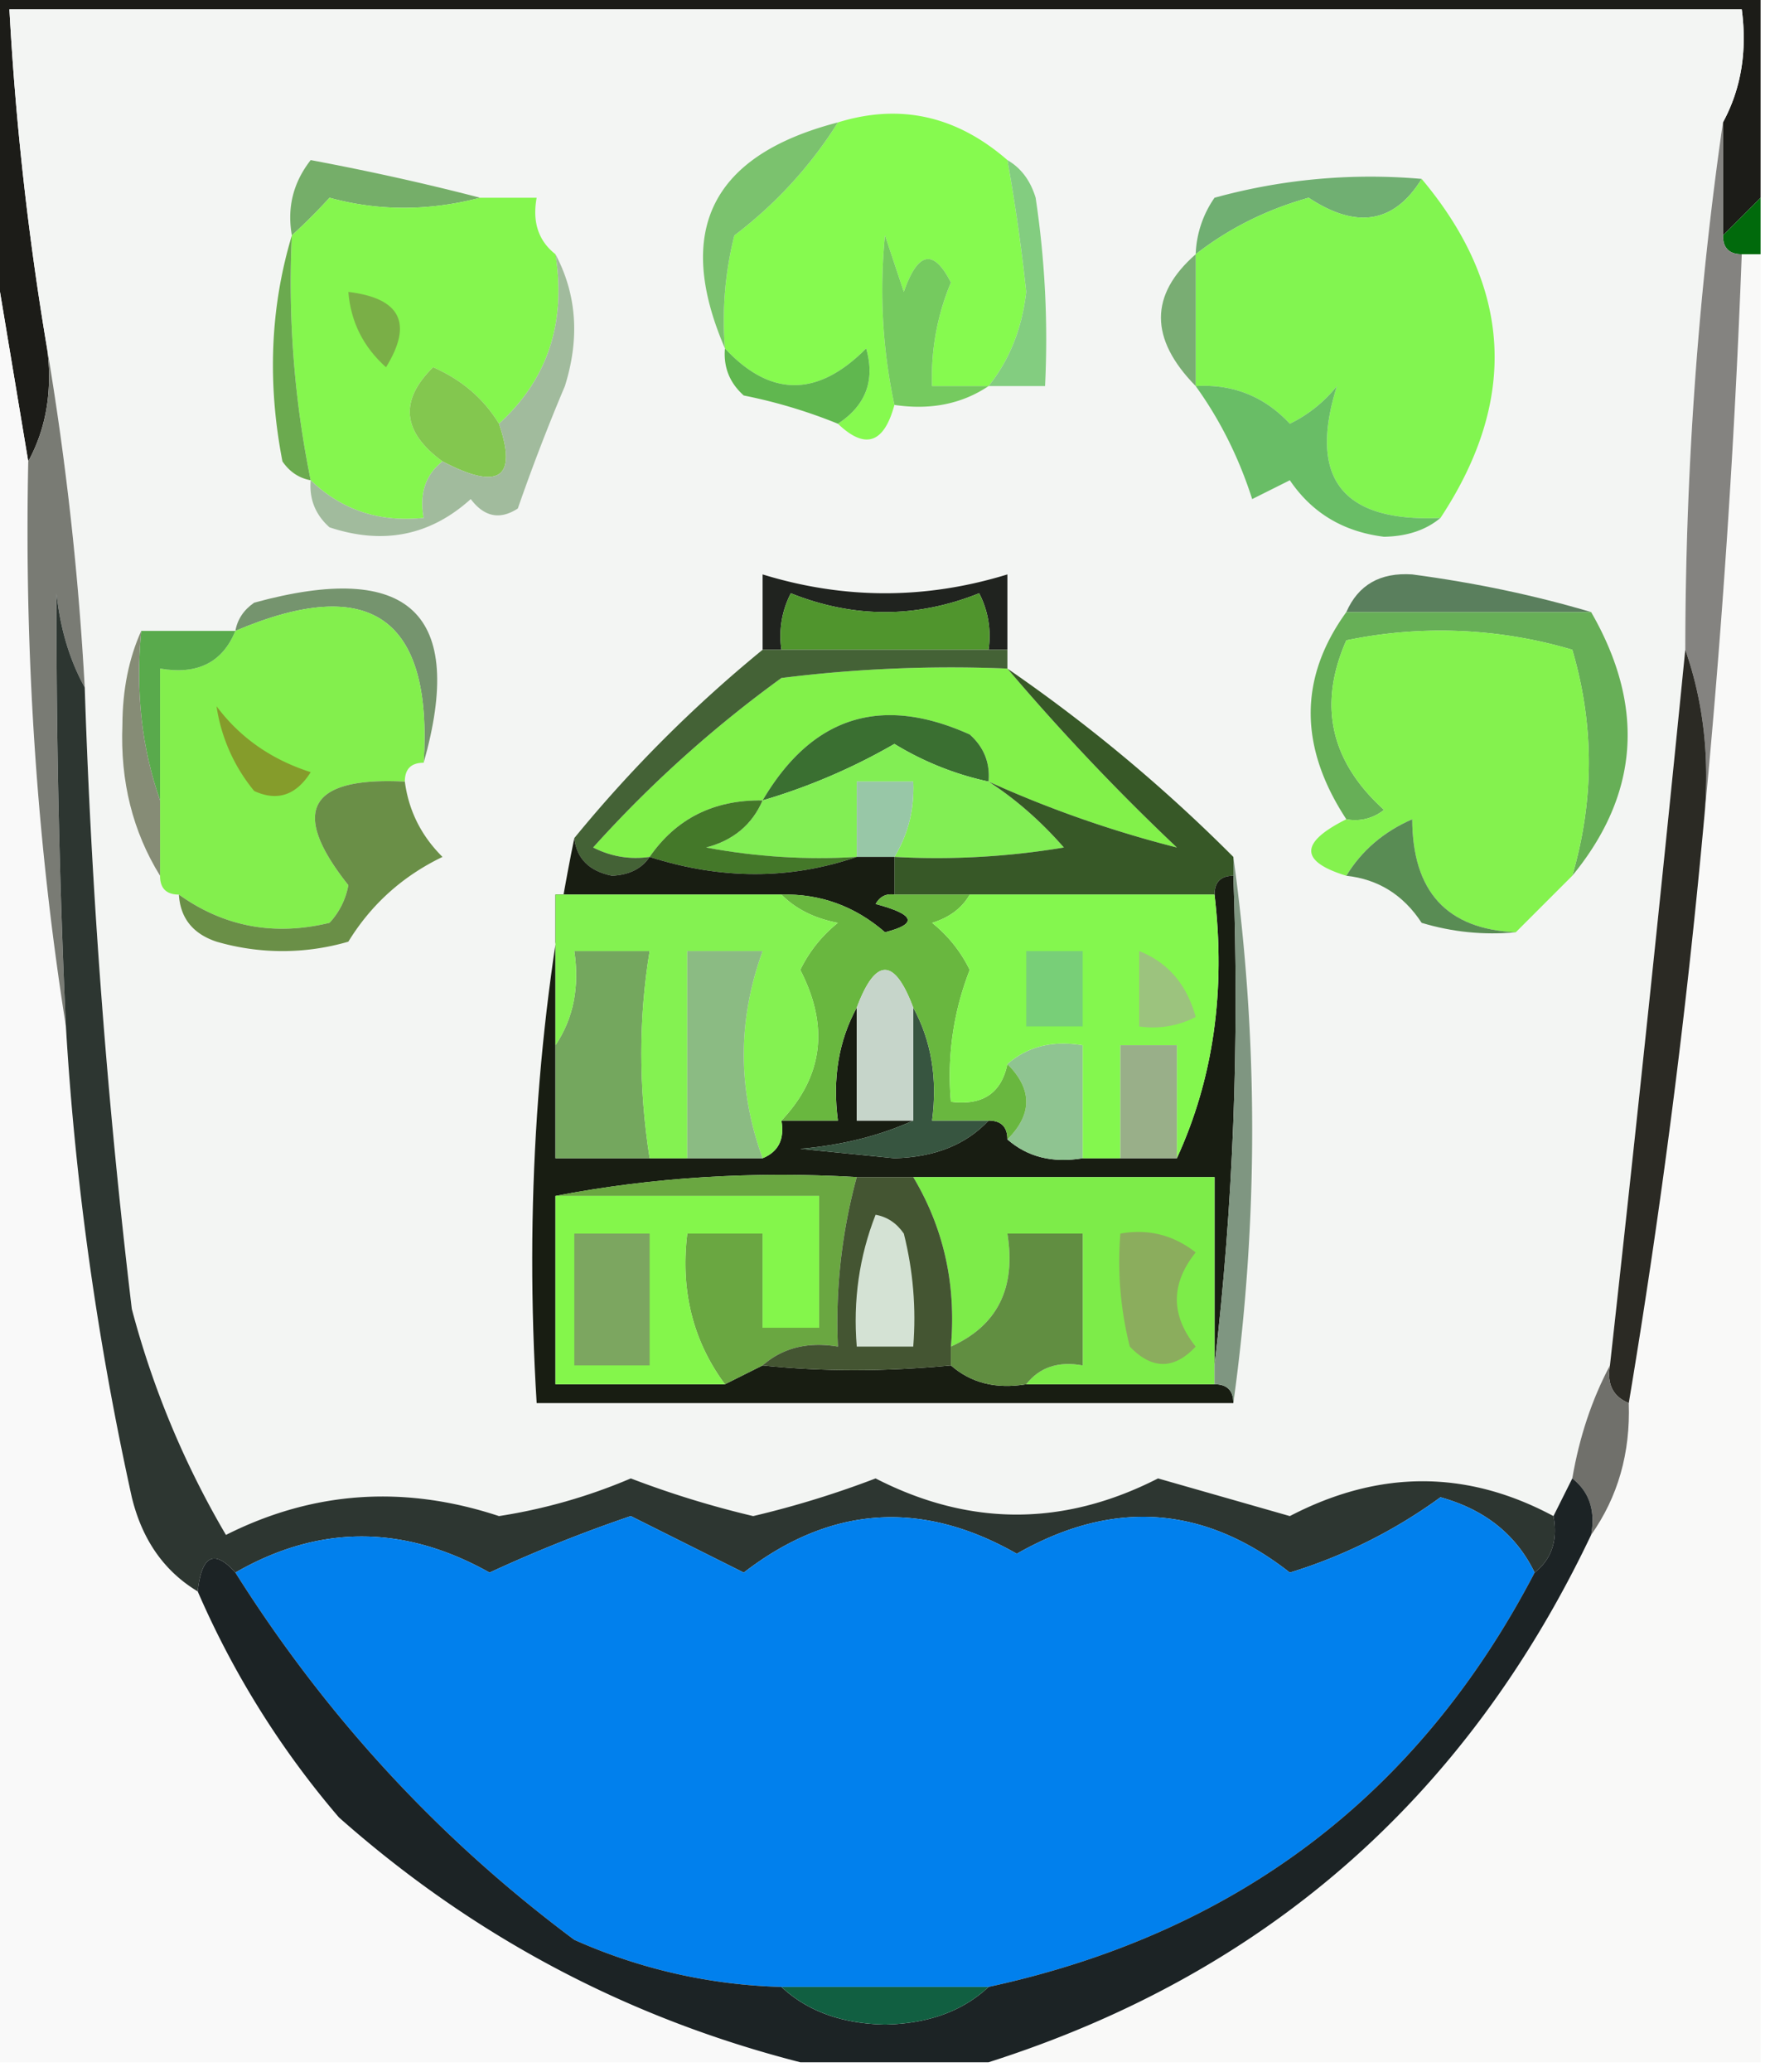 <svg xmlns="http://www.w3.org/2000/svg" width="94" height="110" style="shape-rendering:geometricPrecision;text-rendering:geometricPrecision;image-rendering:optimizeQuality;fill-rule:evenodd;clip-rule:evenodd"><path style="opacity:1" fill="#1c1c18" d="M-.5-.5h94v11l-2 2v-6c.961-1.765 1.295-3.765 1-6H.5a160.827 160.827 0 0 0 2 18c.295 2.235-.039 4.235-1 6l-2-12v-13z"/><path style="opacity:1" fill="#f3f5f3" d="M91.5 6.5c-1.32 9.137-1.986 18.47-2 28a3345.548 3345.548 0 0 1-4 38c-.958 1.802-1.625 3.802-2 6l-1 2c-4.599-2.466-9.266-2.466-14 0l-7-2c-5.012 2.56-10.012 2.56-15 0a50.934 50.934 0 0 1-6.5 2 50.934 50.934 0 0 1-6.5-2 29.215 29.215 0 0 1-7 2c-5.04-1.664-9.872-1.33-14.5 1a47.652 47.652 0 0 1-5-12 384.51 384.51 0 0 1-2.5-33 160.828 160.828 0 0 0-2-18 160.827 160.827 0 0 1-2-18h92c.295 2.235-.039 4.235-1 6z"/><path style="opacity:1" fill="#86fa4f" d="M53.5 8.5c.414 2.308.747 4.642 1 7-.224 1.955-.891 3.621-2 5h-3c-.067-1.9.267-3.734 1-5.5-.923-1.811-1.757-1.645-2.5.5l-1-3a29.134 29.134 0 0 0 .5 9c-.553 2.052-1.553 2.385-3 1 1.484-.973 1.984-2.307 1.5-4-2.579 2.6-5.079 2.6-7.5 0a18.436 18.436 0 0 1 .5-6 22.618 22.618 0 0 0 5.5-6c3.294-1.02 6.294-.354 9 2z"/><path style="opacity:1" fill="#75ae69" d="M25.5 10.5c-2.737.713-5.404.713-8 0a30.943 30.943 0 0 1-2 2c-.262-1.478.071-2.811 1-4 3.14.59 6.14 1.256 9 2z"/><path style="opacity:1" fill="#70af72" d="M75.5 9.5c-1.452 2.352-3.452 2.685-6 1-2.24.629-4.24 1.629-6 3a5.576 5.576 0 0 1 1-3 31.122 31.122 0 0 1 11-1z"/><path style="opacity:1" fill="#85f64e" d="M25.5 10.5h3c-.237 1.291.096 2.291 1 3 .575 3.655-.425 6.655-3 9-.815-1.337-1.982-2.337-3.5-3-1.802 1.773-1.635 3.44.5 5-.904.709-1.237 1.709-1 3-2.358.247-4.358-.42-6-2a52.417 52.417 0 0 1-1-13 30.943 30.943 0 0 0 2-2c2.596.713 5.263.713 8 0z"/><path style="opacity:1" fill="#82f550" d="M75.5 9.5c4.809 5.726 5.142 11.726 1 18-5.208.236-7.042-2.097-5.5-7a7.253 7.253 0 0 1-2.5 2c-1.35-1.45-3.016-2.117-5-2v-7c1.76-1.371 3.76-2.371 6-3 2.548 1.685 4.548 1.352 6-1z"/><path style="opacity:1" fill="#7bc26e" d="M44.5 6.5a22.618 22.618 0 0 1-5.5 6 18.436 18.436 0 0 0-.5 6c-2.702-6.263-.702-10.263 6-12z"/><path style="opacity:1" fill="#016a0c" d="M93.5 10.5v3h-1c-.667 0-1-.333-1-1l2-2z"/><path style="opacity:1" fill="#f9f9f9" d="m-.5 12.5 2 12c-.212 10.209.454 20.209 2 30 .489 8.29 1.655 16.624 3.5 25 .55 2.26 1.716 3.926 3.5 5a47.358 47.358 0 0 0 7.5 12c7.13 6.315 15.297 10.648 24.5 13h-43v-97z"/><path style="opacity:1" fill="#6baa4f" d="M15.5 12.5a52.417 52.417 0 0 0 1 13c-.617-.11-1.117-.444-1.5-1-.812-4.189-.645-8.189.5-12z"/><path style="opacity:1" fill="#83cd80" d="M53.5 8.5c.722.418 1.222 1.084 1.5 2 .498 3.317.665 6.65.5 10h-3c1.109-1.379 1.776-3.045 2-5a100.218 100.218 0 0 0-1-7z"/><path style="opacity:1" fill="#f9f9f8" d="M92.5 13.5h1v96h-41c14.68-4.675 25.346-14.009 32-28 1.424-2.014 2.09-4.348 2-7a420.06 420.06 0 0 0 4-31c.947-9.83 1.614-19.83 2-30z"/><path style="opacity:1" fill="#7aaf47" d="M18.5 15.5c2.775.334 3.442 1.667 2 4-1.205-1.077-1.872-2.41-2-4z"/><path style="opacity:1" fill="#79ad73" d="M63.5 13.5v7c-2.46-2.511-2.46-4.845 0-7z"/><path style="opacity:1" fill="#75ca5f" d="M52.5 20.5c-1.419.951-3.085 1.285-5 1a29.134 29.134 0 0 1-.5-9l1 3c.743-2.145 1.577-2.311 2.5-.5a12.988 12.988 0 0 0-1 5.5h3z"/><path style="opacity:1" fill="#60b74f" d="M38.5 18.5c2.421 2.6 4.921 2.6 7.5 0 .484 1.693-.016 3.027-1.5 4a27.57 27.57 0 0 0-5-1.5c-.752-.67-1.086-1.504-1-2.5z"/><path style="opacity:1" fill="#69bd66" d="M63.5 20.5c1.984-.117 3.65.55 5 2a7.253 7.253 0 0 0 2.5-2c-1.542 4.903.292 7.236 5.5 7-.774.647-1.774.98-3 1-2.16-.266-3.826-1.266-5-3l-2 1c-.706-2.204-1.706-4.204-3-6z"/><path style="opacity:1" fill="#83c74f" d="M26.5 22.5c.994 2.9-.006 3.566-3 2-2.135-1.56-2.302-3.227-.5-5 1.518.663 2.685 1.663 3.5 3z"/><path style="opacity:1" fill="#797b74" d="M2.5 18.5a160.828 160.828 0 0 1 2 18c-.802-1.452-1.302-3.118-1.5-5a487.69 487.69 0 0 0 .5 23c-1.546-9.791-2.212-19.791-2-30 .961-1.765 1.295-3.765 1-6z"/><path style="opacity:1" fill="#a1bb9d" d="M29.5 13.5c1.13 2.128 1.296 4.462.5 7a105.857 105.857 0 0 0-2.5 6.5c-.95.617-1.782.45-2.5-.5-2.153 1.944-4.653 2.444-7.5 1.5-.752-.67-1.086-1.504-1-2.5 1.642 1.58 3.642 2.247 6 2-.237-1.291.096-2.291 1-3 2.994 1.566 3.994.9 3-2 2.575-2.345 3.575-5.345 3-9z"/><path style="opacity:1" fill="#848380" d="M91.5 6.5v6c0 .667.333 1 1 1a517.455 517.455 0 0 1-2 30c.31-3.213-.023-6.213-1-9 .014-9.53.68-18.863 2-28z"/><path style="opacity:1" fill="#20231f" d="M53.5 34.5h-1a4.932 4.932 0 0 0-.5-3c-3.333 1.333-6.667 1.333-10 0a4.932 4.932 0 0 0-.5 3h-1v-4c4.333 1.333 8.667 1.333 13 0v4z"/><path style="opacity:1" fill="#5a7f5d" d="M84.5 32.5h-13c.634-1.447 1.8-2.113 3.5-2 3.35.446 6.517 1.113 9.5 2z"/><path style="opacity:1" fill="#75946e" d="M22.5 40.5c.487-7.71-2.846-10.044-10-7 .11-.617.444-1.117 1-1.5 8.241-2.256 11.241.577 9 8.5z"/><path style="opacity:1" fill="#67af57" d="M71.5 32.5h13c2.885 5.007 2.552 9.674-1 14 1.171-4.018 1.171-8.018 0-12a24.558 24.558 0 0 0-12-.5c-1.513 3.428-.847 6.428 2 9a2.428 2.428 0 0 1-2 .5c-2.523-3.846-2.523-7.513 0-11z"/><path style="opacity:1" fill="#83ef4d" d="M22.5 40.5c-.667 0-1 .333-1 1-5.12-.259-6.12 1.575-3 5.5a3.943 3.943 0 0 1-1 2c-2.938.712-5.604.212-8-1.5-.667 0-1-.333-1-1v-11c1.983.343 3.317-.324 4-2 7.154-3.044 10.487-.71 10 7z"/><path style="opacity:1" fill="#50952d" d="M52.5 34.5h-11a4.932 4.932 0 0 1 .5-3c3.333 1.333 6.667 1.333 10 0 .483.948.65 1.948.5 3z"/><path style="opacity:1" fill="#84f24e" d="m83.5 46.5-3 3c-3.656-.16-5.49-2.16-5.5-6-1.519.663-2.685 1.663-3.5 3-2.484-.76-2.484-1.76 0-3a2.428 2.428 0 0 0 2-.5c-2.847-2.572-3.513-5.572-2-9a24.558 24.558 0 0 1 12 .5c1.171 3.982 1.171 7.982 0 12z"/><path style="opacity:1" fill="#59aa4c" d="M7.5 33.5h5c-.683 1.676-2.017 2.343-4 2v7c-.977-2.787-1.31-5.787-1-9z"/><path style="opacity:1" fill="#868c76" d="M7.5 33.5c-.31 3.213.023 6.213 1 9v4c-1.452-2.348-2.118-5.014-2-8 .007-1.87.34-3.536 1-5z"/><path style="opacity:1" fill="#82f14a" d="M53.5 35.5a119.854 119.854 0 0 0 9 9.5 59.95 59.95 0 0 1-10-3.5c.086-.996-.248-1.83-1-2.5-4.711-2.123-8.378-.956-11 3.5-2.589-.039-4.589.961-6 3a4.932 4.932 0 0 1-3-.5 63.72 63.72 0 0 1 10-9 72.444 72.444 0 0 1 12-.5z"/><path style="opacity:1" fill="#3a6f31" d="M52.5 41.5a16.066 16.066 0 0 1-5-2 32.145 32.145 0 0 1-7 3c2.622-4.456 6.289-5.623 11-3.5.752.67 1.086 1.504 1 2.5z"/><path style="opacity:1" fill="#859c2b" d="M11.5 37.5c1.243 1.664 2.91 2.83 5 3.5-.775 1.23-1.775 1.563-3 1a9.173 9.173 0 0 1-2-4.5z"/><path style="opacity:1" fill="#446236" d="M40.5 34.5h13v1a72.444 72.444 0 0 0-12 .5 63.72 63.72 0 0 0-10 9c.948.483 1.948.65 3 .5-.417.624-1.084.957-2 1-1.213-.247-1.88-.914-2-2a70.883 70.883 0 0 1 10-10z"/><path style="opacity:1" fill="#6a8f47" d="M21.5 41.5c.203 1.544.87 2.878 2 4-2.119 1.021-3.786 2.521-5 4.5a12.5 12.5 0 0 1-7 0c-1.256-.417-1.923-1.25-2-2.5 2.396 1.712 5.062 2.212 8 1.5a3.943 3.943 0 0 0 1-2c-3.12-3.925-2.12-5.759 3-5.5z"/><path style="opacity:1" fill="#82ee54" d="M52.5 41.5c1.436.929 2.77 2.095 4 3.5a40.936 40.936 0 0 1-9 .5c.734-1.208 1.067-2.541 1-4h-3v4a32.437 32.437 0 0 1-8-.5c1.442-.377 2.442-1.21 3-2.5a32.145 32.145 0 0 0 7-3 16.066 16.066 0 0 0 5 2z"/><path style="opacity:1" fill="#98c7a7" d="M47.5 45.5h-2v-4h3c.067 1.459-.266 2.792-1 4z"/><path style="opacity:1" fill="#447829" d="M40.5 42.5c-.558 1.29-1.558 2.123-3 2.5 2.646.497 5.313.664 8 .5-3.533 1.215-7.2 1.215-11 0 1.411-2.039 3.411-3.039 6-3z"/><path style="opacity:1" fill="#375827" d="M53.5 35.5a84.582 84.582 0 0 1 12 10v1c-.667 0-1 .333-1 1h-17v-2a40.936 40.936 0 0 0 9-.5c-1.23-1.405-2.564-2.571-4-3.5a59.95 59.95 0 0 0 10 3.5 119.854 119.854 0 0 1-9-9.5z"/><path style="opacity:1" fill="#598c54" d="M80.5 49.5c-1.7.16-3.366-.007-5-.5-.97-1.481-2.304-2.315-4-2.5.815-1.337 1.981-2.337 3.5-3 .01 3.84 1.844 5.84 5.5 6z"/><path style="opacity:1" fill="#2b2a24" d="M89.5 34.5c.977 2.787 1.31 5.787 1 9a420.06 420.06 0 0 1-4 31c-.838-.342-1.172-1.008-1-2a3345.548 3345.548 0 0 0 4-38z"/><path style="opacity:1" fill="#181d12" d="M30.5 44.5c.12 1.086.787 1.753 2 2 .916-.043 1.583-.376 2-1 3.8 1.215 7.467 1.215 11 0h2v2c-.438-.065-.772.101-1 .5 2.095.556 2.262 1.056.5 1.5-1.597-1.385-3.43-2.051-5.5-2h-12v14h11c.838-.342 1.172-1.008 1-2h3c-.295-2.235.039-4.235 1-6v6h3c-1.792.81-3.792 1.31-6 1.5l5 .5c2.14-.056 3.806-.723 5-2 .667 0 1 .333 1 1 1.068.934 2.401 1.268 4 1h5c1.936-4.215 2.603-8.881 2-14 0-.667.333-1 1-1 .326 8.85-.007 17.516-1 26v-10h-19c-5.526-.321-10.86.012-16 1v10h9l2-1c3.166.334 6.5.334 10 0 1.068.934 2.401 1.268 4 1h10c.667 0 1 .333 1 1h-37c-.641-10.39.026-20.39 2-30z"/><path style="opacity:1" fill="#375540" d="M48.5 53.5c.961 1.765 1.295 3.765 1 6h3c-1.194 1.277-2.86 1.944-5 2l-5-.5c2.208-.19 4.208-.69 6-1.5v-6z"/><path style="opacity:1" fill="#8fc491" d="M53.5 56.5c1.068-.934 2.401-1.268 4-1v6c-1.599.268-2.932-.066-4-1 1.333-1.333 1.333-2.667 0-4z"/><path style="opacity:1" fill="#74a75e" d="M34.5 61.5h-5v-6c.951-1.419 1.285-3.085 1-5h4c-.587 3.57-.587 7.237 0 11z"/><path style="opacity:1" fill="#69b73f" d="M41.5 47.5c2.07-.051 3.903.615 5.5 2 1.762-.444 1.595-.944-.5-1.5.228-.399.562-.565 1-.5h4c-.417.722-1.084 1.222-2 1.5a7.253 7.253 0 0 1 2 2.5 15.42 15.42 0 0 0-1 7c1.679.215 2.679-.452 3-2 1.333 1.333 1.333 2.667 0 4 0-.667-.333-1-1-1h-3c.295-2.235-.039-4.235-1-6-1-2.667-2-2.667-3 0-.961 1.765-1.295 3.765-1 6h-3c2.212-2.343 2.545-5.01 1-8a7.253 7.253 0 0 1 2-2.5c-1.237-.232-2.237-.732-3-1.5z"/><path style="opacity:1" fill="#c6d5ca" d="M48.5 53.5v6h-3v-6c1-2.667 2-2.667 3 0z"/><path style="opacity:1" fill="#84f74e" d="M51.5 47.5h13c.603 5.119-.064 9.785-2 14v-6h-3v6h-2v-6c-1.599-.268-2.932.066-4 1-.321 1.548-1.321 2.215-3 2a15.42 15.42 0 0 1 1-7 7.253 7.253 0 0 0-2-2.5c.916-.278 1.583-.778 2-1.5z"/><path style="opacity:1" fill="#99af89" d="M62.5 61.5h-3v-6h3v6z"/><path style="opacity:1" fill="#78cf78" d="M54.5 50.5h3v4h-3v-4z"/><path style="opacity:1" fill="#9cc37e" d="M60.5 50.5c1.526.605 2.526 1.771 3 3.5a4.932 4.932 0 0 1-3 .5v-4z"/><path style="opacity:1" fill="#84f251" d="M41.5 47.5c.763.768 1.763 1.268 3 1.5a7.253 7.253 0 0 0-2 2.5c1.545 2.99 1.212 5.657-1 8 .172.992-.162 1.658-1 2-1.333-3.667-1.333-7.333 0-11h-4v11h-2c-.587-3.763-.587-7.43 0-11h-4c.285 1.915-.049 3.581-1 5v-8h12z"/><path style="opacity:1" fill="#8bbb83" d="M40.5 61.5h-4v-11h4c-1.333 3.667-1.333 7.333 0 11z"/><path style="opacity:1" fill="#6aa741" d="M29.5 63.5c5.14-.988 10.474-1.321 16-1a29.22 29.22 0 0 0-1 9c-1.599-.268-2.932.066-4 1l-2 1c-1.702-2.3-2.368-4.967-2-8h4v5h3v-7h-14z"/><path style="opacity:1" fill="#84f64b" d="M29.5 63.5h14v7h-3v-5h-4c-.368 3.033.298 5.7 2 8h-9v-10z"/><path style="opacity:1" fill="#7dec49" d="M48.5 62.5h16v11h-10c.709-.904 1.709-1.237 3-1v-7h-4c.469 2.893-.531 4.893-3 6 .29-3.285-.377-6.285-2-9z"/><path style="opacity:1" fill="#7f9681" d="M65.5 45.5a105.628 105.628 0 0 1 0 29c0-.667-.333-1-1-1v-1c.993-8.484 1.326-17.15 1-26v-1z"/><path style="opacity:1" fill="#445532" d="M45.5 62.5h3c1.623 2.715 2.29 5.715 2 9v1c-3.5.334-6.834.334-10 0 1.068-.934 2.401-1.268 4-1a29.22 29.22 0 0 1 1-9z"/><path style="opacity:1" fill="#d4e2d4" d="M46.5 64.5c.617.11 1.117.444 1.5 1 .495 1.973.662 3.973.5 6h-3c-.202-2.45.131-4.783 1-7z"/><path style="opacity:1" fill="#7ca660" d="M30.5 65.5h4v7h-4v-7z"/><path style="opacity:1" fill="#8bad5d" d="M59.5 65.5c1.478-.262 2.811.071 4 1-1.333 1.667-1.333 3.333 0 5-1.15 1.231-2.317 1.231-3.5 0a18.436 18.436 0 0 1-.5-6z"/><path style="opacity:1" fill="#618e41" d="M54.5 73.5c-1.599.268-2.932-.066-4-1v-1c2.469-1.107 3.469-3.107 3-6h4v7c-1.291-.237-2.291.096-3 1z"/><path style="opacity:1" fill="#70706b" d="M85.5 72.5c-.172.992.162 1.658 1 2 .09 2.652-.576 4.986-2 7 .237-1.291-.096-2.291-1-3 .375-2.198 1.042-4.198 2-6z"/><path style="opacity:1" fill="#2d3631" d="M4.5 36.5a384.51 384.51 0 0 0 2.5 33 47.652 47.652 0 0 0 5 12c4.628-2.33 9.46-2.664 14.5-1a29.215 29.215 0 0 0 7-2 50.934 50.934 0 0 0 6.5 2 50.934 50.934 0 0 0 6.5-2c4.988 2.56 9.988 2.56 15 0l7 2c4.734-2.466 9.401-2.466 14 0 .237 1.291-.096 2.291-1 3-.975-2.013-2.642-3.346-5-4a27.012 27.012 0 0 1-8 4c-4.57-3.58-9.404-3.912-14.5-1-5.065-2.886-9.898-2.553-14.5 1l-6-3a76.482 76.482 0 0 0-7.5 3c-4.56-2.556-9.06-2.556-13.5 0-1.123-1.257-1.79-.924-2 1-1.784-1.074-2.95-2.74-3.5-5-1.845-8.376-3.011-16.71-3.5-25a487.69 487.69 0 0 1-.5-23c.198 1.882.698 3.548 1.5 5z"/><path style="opacity:1" fill="#0180ed" d="M81.5 83.5c-6.157 11.808-15.824 19.142-29 22h-11a28.78 28.78 0 0 1-11-2.5c-7.17-5.34-13.17-11.84-18-19.5 4.44-2.556 8.94-2.556 13.5 0a76.482 76.482 0 0 1 7.5-3l6 3c4.602-3.553 9.435-3.886 14.5-1 5.096-2.912 9.93-2.58 14.5 1a27.012 27.012 0 0 0 8-4c2.358.654 4.025 1.987 5 4z"/><path style="opacity:1" fill="#1c2325" d="M83.5 78.5c.904.709 1.237 1.709 1 3-6.654 13.991-17.32 23.325-32 28h-10c-9.203-2.352-17.37-6.685-24.5-13a47.358 47.358 0 0 1-7.5-12c.21-1.924.877-2.257 2-1 4.83 7.66 10.83 14.16 18 19.5a28.78 28.78 0 0 0 11 2.5c1.371 1.287 3.205 1.953 5.5 2 2.295-.047 4.129-.713 5.5-2 13.176-2.858 22.843-10.192 29-22 .904-.709 1.237-1.709 1-3l1-2z"/><path style="opacity:1" fill="#115f41" d="M41.5 105.5h11c-1.371 1.287-3.205 1.953-5.5 2-2.295-.047-4.129-.713-5.5-2z"/></svg>